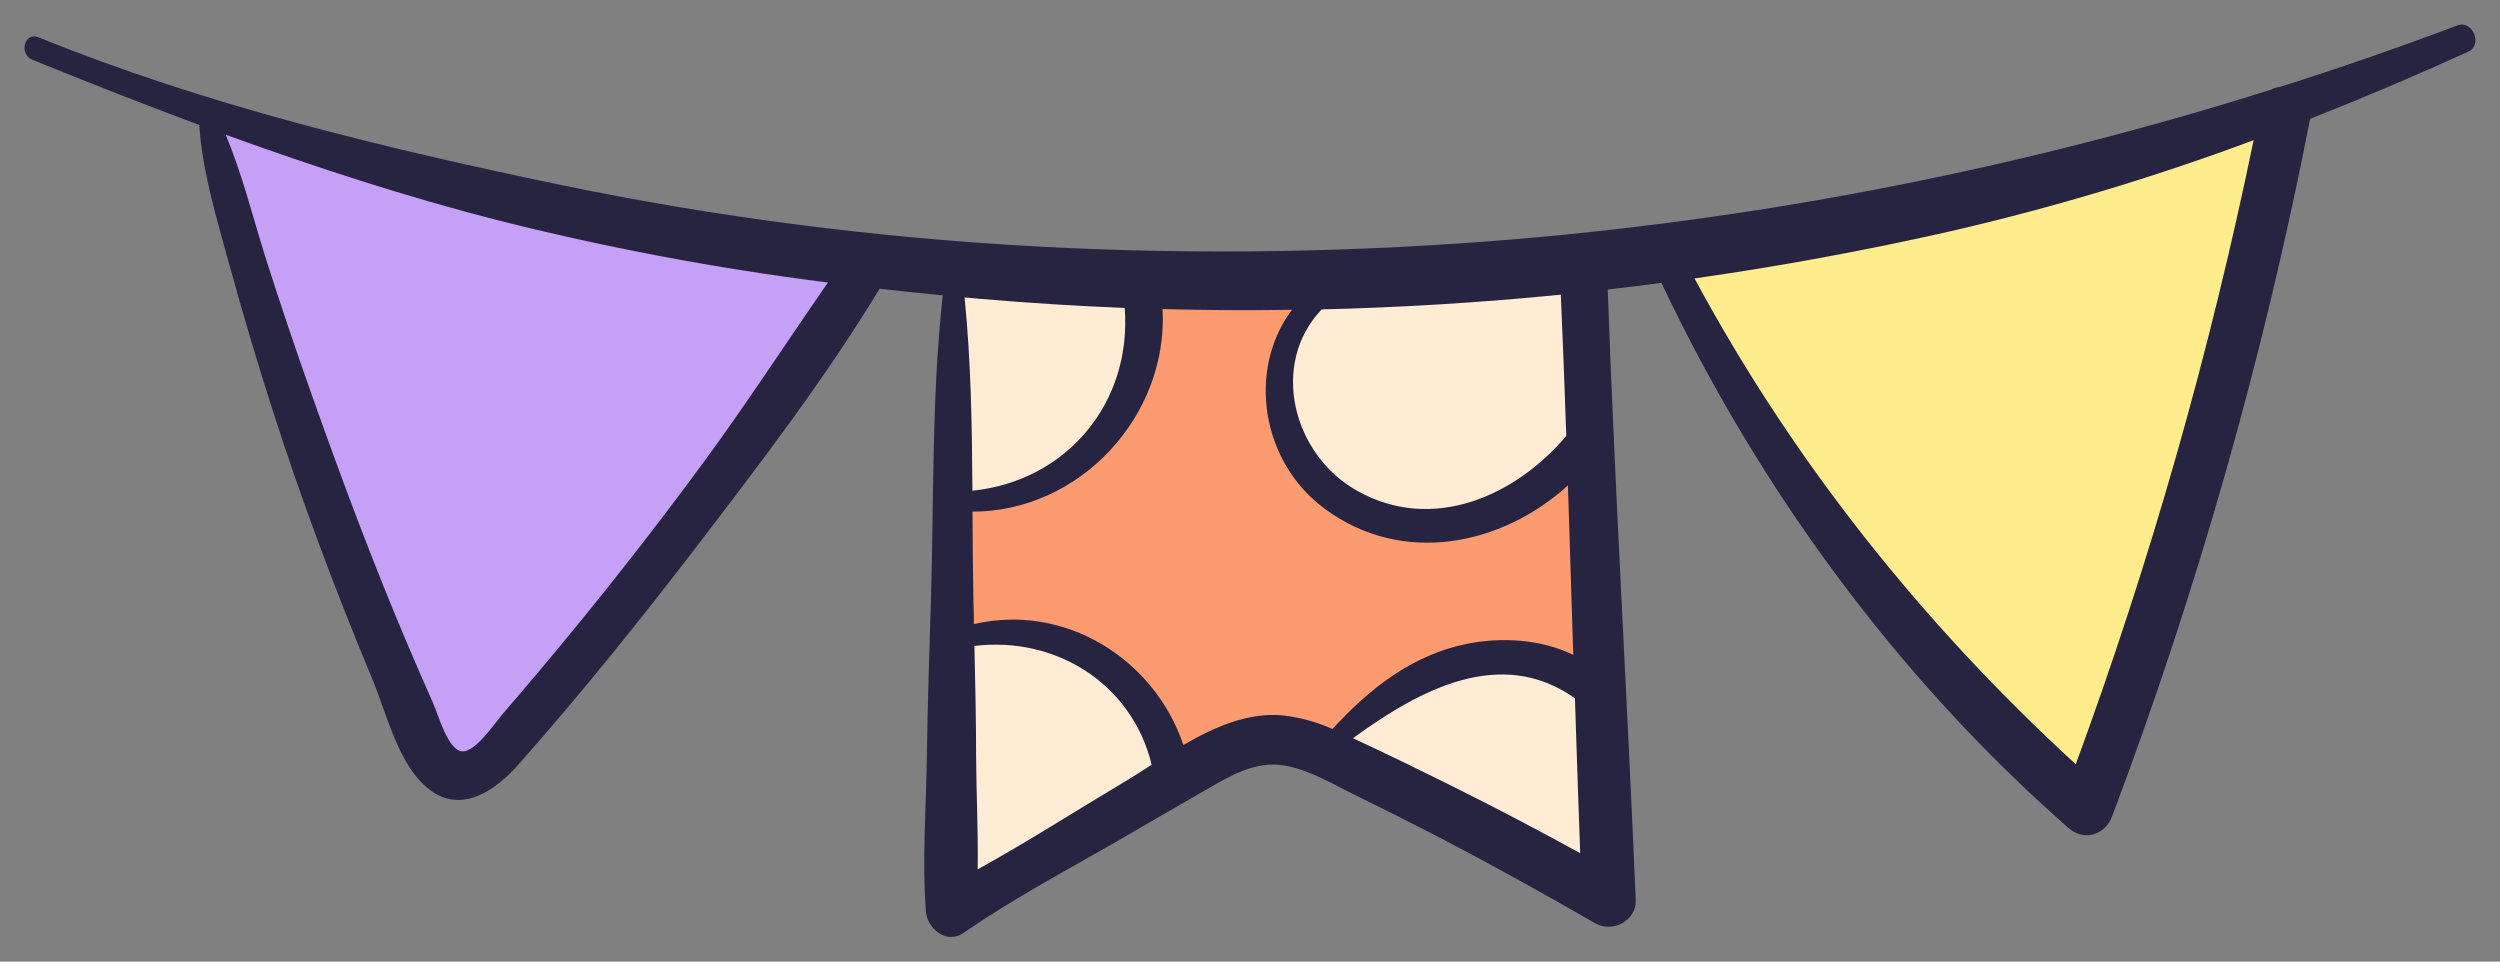 <svg xmlns="http://www.w3.org/2000/svg" xmlns:xlink="http://www.w3.org/1999/xlink" viewBox="0 0 509.45 195.95">
  <rect x="0" y="0" width="509.45" height="195.95" fill="#808080" stroke="none"/>
  <defs>
    <clipPath id="ad85a5a0-2011-4630-8427-b668de5db875" transform="translate(5 5)">
      <polygon points="39.76 19.76 169.5 47.8 165.32 61.22 91.95 152.19 83.3 150.99 40.06 32.88 39.76 19.76" fill="none"/>
    </clipPath>
    <clipPath id="f53276b5-7d1a-4044-8d0b-77442bd347c8" transform="translate(5 5)">
      <polygon points="317.14 47.5 189.48 50.78 190.68 177.54 253.01 146.52 318.33 175.75 322.21 148.61 317.14 47.5" fill="none"/>
    </clipPath>
    <clipPath id="e7740d90-94c4-49e5-b748-564b94cef728" transform="translate(5 5)">
      <path d="M262.56,55.55c-7.75,10.32-10.28,21.09-4.47,33.05s20.23,16.08,33,15.23c9.27-.62,12.49-4.65,18.11-10.94,2.13-2.39,7.57-5.24,8.83-8.13.49-1.13.19-1.77.13-3.09-.21-4.88-.69-9.66-.69-14.57,0-5.64-1.3-11.07.58-16.29-3.43-.14-7.09.77-10.56.91-12.17.52-24.34,2.63-36.54,2.34" fill="none"/>
    </clipPath>
    <clipPath id="b3244a49-2876-4fe1-a5f8-fb358e30cfd5" transform="translate(5 5)">
      <path d="M224.2,77.06c-3.11,5.76-7.76,9.76-13.19,13.24-3.94,2.52-7.53,4.47-12.17,5.22-2.66.43-5.52,0-8.13.55-.46-8.49-1.37-17.22-2-25.75-.29-3.73-.44-7.45-.65-11.18-.14-2.32-.85-5.14-.58-7.43.14-1.18,9.16-2.73,10.24-2.9a22.07,22.07,0,0,1,7.69.43c6.89,1.18,17.47-.9,22.63,5.4C232.87,60.59,227.2,71.5,224.2,77.06Z" fill="none"/>
    </clipPath>
    <clipPath id="e5bf303b-eb39-4a56-8f11-59c80b428632" transform="translate(5 5)">
      <path d="M188.59,125.94c6.48-1.25,11.42-3.61,18.39-2.46,5.43.89,10.36,2.39,14.44,6.28A37.49,37.49,0,0,1,229.15,141c2.33,4.89,2.81,9.17,4.37,14.18-2.23-.07-4.07,1.67-5.73,3-5.5,4.35-11.3,8.14-17,12.27A106,106,0,0,1,190.12,182c-.39-8.8.49-17.69.23-26.56-.15-5.48-.59-10.91-.57-16.4C189.79,136.48,187.9,129.15,188.59,125.94Z" fill="none"/>
    </clipPath>
    <clipPath id="b3b8711f-c2c3-40b8-9fd1-8f021fdcbb91" transform="translate(5 5)">
      <path d="M319.23,137.27c-6.16-10.54-23.5-8.78-32.76-4.78-7.82,3.38-16.19,9.31-20.52,16.29,1,.88,2.68,1.24,4,1.89,3.05,1.53,5.75,3.78,8.73,5.46,5.83,3.29,12,5.89,18,8.82,5.5,2.7,11.45,4.15,16.83,7,2.26,1.18,5.76,1.33,6.84,3.86,2.73-7.79.4-16.33-.53-24.26C319.39,148,317.9,143.05,319.23,137.27Z" fill="none"/>
    </clipPath>
    <clipPath id="fca7a5ce-28f4-4cad-b68f-4d5fe3f6a309" transform="translate(5 5)">
      <polygon points="460.3 16.78 387.23 40.04 336.23 48.09 366.05 101.48 418.84 157.26 439.42 105.95 460.3 16.78" fill="none"/>
    </clipPath>
    <clipPath id="f3005500-b399-4315-beed-aad6cb7ba780" transform="translate(5 5)">
      <path d="M418,150.74c-31.17-28.58-57.62-61.72-77.69-99q26.1-3.72,51.84-9.54a494.43,494.43,0,0,0,62.09-18.63A888.06,888.06,0,0,1,418,150.74Zm-127.79,4.1q-9-4.49-18-8.71l-1.49-.7c13.51-9.85,30.06-18.85,45.22-8.14q.5,15.78,1.07,31.57Q303.75,161.56,290.21,154.84Zm-34.06-14.08c-7-.56-13.69,2.39-20,6.06-6-17.77-24.36-28.94-42.68-24.64,0-1.66-.07-3.32-.11-5-.12-6-.15-11.93-.18-17.92,21.9,0,39.91-19.52,38.73-41.28q13.19.36,26.36.15c-9.18,12.28-6.28,31,6.7,40.56,15.78,11.66,36,7.52,49.54-4.77q.57,17.27,1.09,34.53C309,125.23,301,124.8,294,126.19c-11.21,2.23-20,9.2-27.47,17.37A33.82,33.82,0,0,0,256.15,140.76Zm-32.31,13.75c-9.82,5.84-19.55,12.11-29.61,17.64.13-7.72-.29-15.53-.32-23.18,0-7.45-.18-14.89-.34-22.34,16.56-2,32.08,7.65,36.12,24.2C227.69,152.12,225.73,153.38,223.84,154.51ZM191.56,55.6l2.86.27q14.87,1.29,29.77,1.88C225.68,77,212.46,93,193.16,95,193.08,81.85,192.87,68.64,191.56,55.6Zm72.77,2.45q24.41-.59,48.73-3,.63,14.39,1.12,28.78c-10.43,12.33-27.27,19.77-42.56,11.22C258.35,87.63,253.76,69.12,264.33,58.05ZM138.2,89.44q-15.54,21.12-32.4,41.21-4.14,4.95-8.36,9.83c-1.68,1.94-6,8.56-8.77,7.53-2.64-1-4.37-7.39-5.43-9.76q-2.85-6.42-5.6-12.9c-6.9-16.32-13.09-32.9-19-49.59Q53.57,61.52,49,47.13C46.46,39,44.31,30.37,41,22.46,59.11,29,77.41,35,96.19,39.82a561.65,561.65,0,0,0,67.53,12.75C155.2,64.84,147.07,77.39,138.2,89.44ZM495.77.17Q477.94,6.91,459.64,12.7a4.65,4.65,0,0,0-1.82.56A712.34,712.34,0,0,1,304.69,43.67C239.24,49.19,173.2,46,108.84,32.6c-35.87-7.49-72-16.2-106-30C0,1.43-1.22,6,1.58,7.17c11.33,4.6,22.66,9.08,34.06,13.31a2.11,2.11,0,0,0,0,.51c.68,9.39,3.68,19.09,6.15,28.15q4,14.53,8.59,28.9c6,18.82,13,37.35,20.59,55.59,2.89,7,5.28,17.45,11.5,22.24,6.66,5.15,13.63.08,18.25-5.15,12.75-14.41,24.83-29.45,36.53-44.73,12.86-16.8,26-34,37-52.15,4.29.49,8.58.93,12.87,1.35-2.28,20.49-1.8,41.42-2.41,62-.31,10.59-.69,21.18-.83,31.77s-1,21.31-.2,31.78c.28,3.51,4.22,6.76,7.65,4.39,10.44-7.23,21.85-13.22,32.83-19.58,5.52-3.19,11-6.41,16.55-9.58,4.83-2.77,10-5.94,15.84-5,5.25.83,10.23,3.93,15,6.24q8.08,3.95,16.09,8.1c11,5.69,21.75,11.7,32.46,17.85,3.48,2,8.4-.51,8.23-4.73C326.6,137,324.11,95.51,322.62,54c3.65-.41,7.29-.88,10.94-1.36,19.9,42,47.94,80.33,82.92,111.06,3.18,2.8,7.47,1.5,8.93-2.35A881.54,881.54,0,0,0,465.76,19.21h0Q482.1,12.78,498,5.52C501,4.16,498.87-1,495.77.17Z" fill="none"/>
    </clipPath>
  </defs>
  <g id="bcdec249-c29a-4afb-88db-bcb4860da0d8" data-name="Layer 2">
    <g id="f26ecb6e-0e0b-436b-b7e2-62ca70bc41b6" data-name="Layer 1">
      <g>
        <g clip-path="url(#ad85a5a0-2011-4630-8427-b668de5db875)">
          <rect x="39.76" y="19.76" width="139.74" height="142.43" fill="#c69ff7"/>
        </g>
        <g clip-path="url(#f53276b5-7d1a-4044-8d0b-77442bd347c8)">
          <rect x="189.48" y="47.5" width="142.73" height="140.04" fill="#fc9a70"/>
        </g>
        <g clip-path="url(#e7740d90-94c4-49e5-b748-564b94cef728)">
          <rect x="254.9" y="50.8" width="73.36" height="63.14" fill="#ffecd4"/>
        </g>
        <g clip-path="url(#b3244a49-2876-4fe1-a5f8-fb358e30cfd5)">
          <rect x="187.38" y="48.63" width="52.52" height="57.45" fill="#ffecd4"/>
        </g>
        <g clip-path="url(#e5bf303b-eb39-4a56-8f11-59c80b428632)">
          <rect x="188.44" y="123.17" width="55.08" height="68.81" fill="#ffecd4"/>
        </g>
        <g clip-path="url(#b3b8711f-c2c3-40b8-9fd1-8f021fdcbb91)">
          <rect x="265.95" y="129.37" width="65.67" height="56.4" fill="#ffecd4"/>
        </g>
        <g clip-path="url(#fca7a5ce-28f4-4cad-b68f-4d5fe3f6a309)">
          <rect x="336.23" y="16.78" width="134.07" height="150.48" fill="#ffec8d"/>
        </g>
        <g clip-path="url(#f3005500-b399-4315-beed-aad6cb7ba780)">
          <rect width="509.45" height="195.95" fill="#272442"/>
        </g>
      </g>
    </g>
  </g>
</svg>
